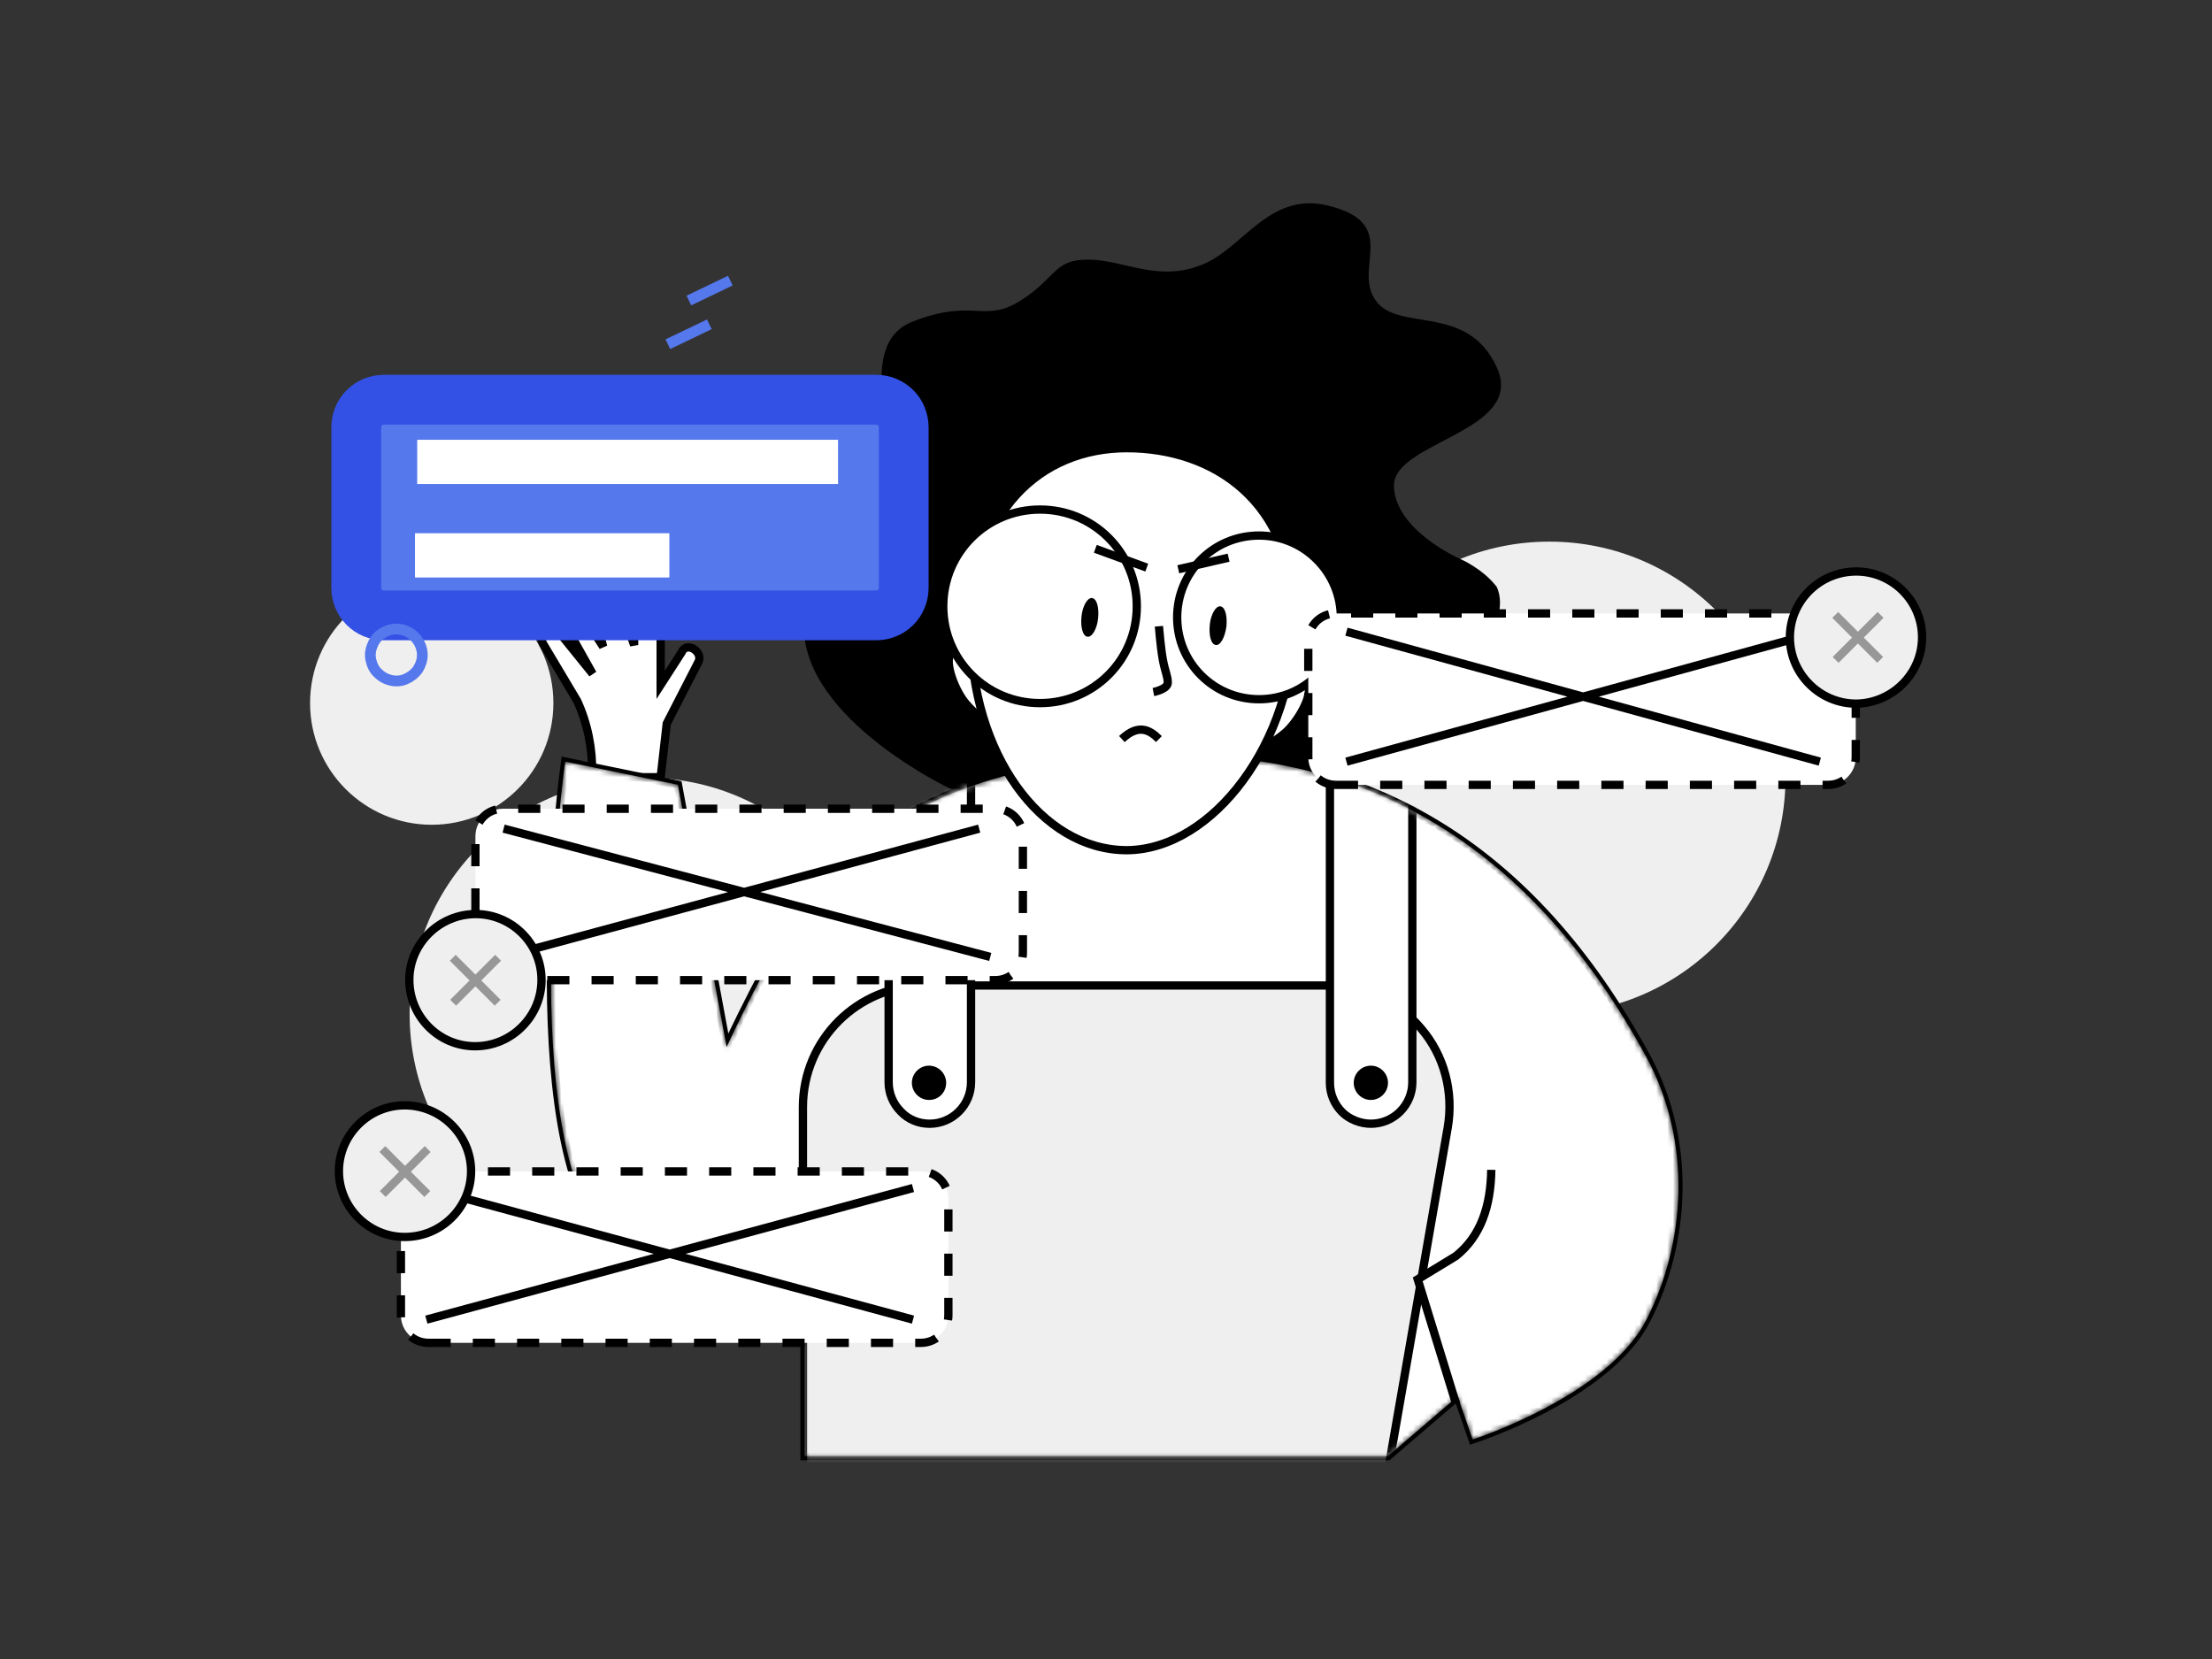 <svg viewBox="0 0 400 300" fill="none" xmlns="http://www.w3.org/2000/svg"><rect x="0" y="0" width="400" height="300" fill="#333333" stroke="none"/><path fill-rule="evenodd" clip-rule="evenodd" d="M322.871 140.643c0-23.6-19.1-42.7-42.7-42.7s-42.7 19.1-42.7 42.7 19.1 42.7 42.7 42.7c23.5 0 42.7-19.1 42.7-42.7ZM159.47 183.343c0-23.6-19.1-42.7-42.7-42.7s-42.7 19.1-42.7 42.7 19.1 42.7 42.7 42.7c23.6.1 42.7-19.1 42.7-42.7ZM100.07 127.143c0-12.2-9.8-22-22-22s-22 9.8-22 22 9.9 22 22 22 22-9.8 22-22Z" fill="#EFEFEF"/><path fill-rule="evenodd" clip-rule="evenodd" d="M263.97 101.043s-11.8-5.2-11.9-13.2c-.1-8 23.9-9.8 18.6-21.4-5.3-11.7-17.8-6.3-21.9-12.1-4.1-5.8 4.1-13.5-7.6-16.9-11.6-3.5-16.1 7.5-24 10.5-7.9 3.1-14.1-1-20.4-1-6.3 0-5.6 3.2-12.2 7.4s-8.6-.5-19.5 3.8c-10.9 4.2-1.9 22-6.4 26.4-4.5 4.4-13.3 12-13.3 28.8s26.5 29.3 26.5 29.3l64.9 3.5s39.7-26.9 33.9-40c-2.6-3.4-6.7-5.1-6.7-5.1Z" fill="#000"/><path fill-rule="evenodd" clip-rule="evenodd" d="M119.47 121.343v-22.8c-.1-2.9-4.6-2.3-4.8-.1v18.2l-2.2-6.2c-1.2-2.5-5.7-2.3-4.8 1.1l1.4 5.4-3.5-5.4c-1.1-2.9-4.2-.8-3.5 1.2l5.1 9.1-5.9-7.3c-1.5-1.7-4 0-3.1 1.8l6.2 10.4c1.9 4.1 2.8 8.7 2.7 13.2v.6h12.4l1.1-9.7 5.7-11.1c1-1.8-2.1-3.9-3-1.8l-3.8 5.9v-2.5Z" fill="#fff"/><path d="M119.47 121.343v-22.8c-.1-2.9-4.6-2.3-4.8-.1v18.2l-2.2-6.2c-1.2-2.5-5.7-2.3-4.8 1.1l1.4 5.4-3.5-5.4c-1.1-2.9-4.2-.8-3.5 1.2l5.1 9.1-5.9-7.3c-1.5-1.7-4 0-3.1 1.8l6.2 10.4c1.9 4.1 2.8 8.7 2.7 13.2v.6h12.4l1.1-9.7 5.7-11.1c1-1.8-2.1-3.9-3-1.8l-3.8 5.9v-2.5Z" stroke="#000" stroke-width="1.5"/><path d="M145.494 163.806c-5.8 7.5-14.1 25.5-14.1 25.5l-8.8-47.4-20.4-4.2s-9.4 67.8 7.8 87.1c17.2 19.2 35.5-8.6 35.5-8.6v47.1h105.5l12.6-10.8 2.7 7.8s24.3-7.8 31.4-21.6c7.1-13.8 8.4-32.1 0-47.6-20.7-38.1-50.9-56.3-90.5-54.4-27.3 1.2-47.4 8.6-61.7 27.1Z" stroke="#000" stroke-width="1.5"/><mask id="a" style="mask-type:alpha" maskUnits="userSpaceOnUse" x="99" y="136" width="205" height="128"><path d="M145.494 163.806c-5.8 7.5-14.1 25.5-14.1 25.5l-8.8-47.4-20.4-4.2s-9.4 67.8 7.8 87.1c17.2 19.2 35.5-8.6 35.5-8.6v47.1h105.5l12.6-10.8 2.7 7.8s24.3-7.8 31.4-21.6c7.1-13.8 8.4-32.1 0-47.6-20.7-38.1-50.9-56.3-90.5-54.4-27.3 1.2-47.4 8.6-61.7 27.1Z" fill="#fff"/></mask><g mask="url(#a)"><path fill-rule="evenodd" clip-rule="evenodd" d="M145.494 163.806c-5.8 7.5-14.1 25.5-14.1 25.5l-8.8-47.4-20.4-4.2s-9.4 67.8 7.8 87.1c17.2 19.2 35.5-8.6 35.5-8.6v47.1h105.5l12.6-10.8 2.7 7.8s24.3-7.8 31.4-21.6c7.1-13.8 8.4-32.1 0-47.6-20.7-38.1-50.9-56.3-90.5-54.4-27.3 1.2-47.4 8.6-61.7 27.1Z" fill="#fff"/></g><mask id="b" style="mask-type:alpha" maskUnits="userSpaceOnUse" x="99" y="136" width="205" height="128"><path d="M145.494 163.806c-5.8 7.5-14.1 25.5-14.1 25.5l-8.8-47.4-20.4-4.2s-9.4 67.8 7.8 87.1c17.2 19.2 35.5-8.6 35.5-8.6v47.1h105.5l12.6-10.8 2.7 7.8s24.3-7.8 31.4-21.6c7.1-13.8 8.4-32.1 0-47.6-20.7-38.1-50.9-56.3-90.5-54.4-27.3 1.2-47.4 8.6-61.7 27.1Z" fill="#fff"/></mask><g mask="url(#b)"><path fill-rule="evenodd" clip-rule="evenodd" d="M145.194 231.106v34.9h105.8l10.8-62.1c1.1-6.4-.6-13-4.8-17.9-4.2-5-10.3-7.8-16.8-7.8h-73c-12.1 0-22 9.8-22 22v30.9Z" fill="#EFEFEF"/><path d="M145.194 231.106v34.9h105.8l10.8-62.1c1.1-6.4-.6-13-4.8-17.9-4.2-5-10.3-7.8-16.8-7.8h-73c-12.1 0-22 9.8-22 22v30.9Z" stroke="#000" stroke-width="1.5"/></g><mask id="c" style="mask-type:alpha" maskUnits="userSpaceOnUse" x="99" y="136" width="205" height="128"><path d="M145.494 163.806c-5.8 7.5-14.1 25.5-14.1 25.5l-8.8-47.4-20.4-4.2s-9.4 67.8 7.8 87.1c17.2 19.2 35.5-8.6 35.5-8.6v47.1h105.5l12.6-10.8 2.7 7.8s24.3-7.8 31.4-21.6c7.1-13.8 8.4-32.1 0-47.6-20.7-38.1-50.9-56.3-90.5-54.4-27.3 1.2-47.4 8.6-61.7 27.1Z" fill="#fff"/></mask><mask id="d" style="mask-type:alpha" maskUnits="userSpaceOnUse" x="99" y="136" width="205" height="128"><path d="M145.494 163.806c-5.8 7.5-14.1 25.5-14.1 25.5l-8.8-47.4-20.4-4.2s-9.4 67.8 7.8 87.1c17.2 19.2 35.5-8.6 35.5-8.6v47.1h105.5l12.6-10.8 2.7 7.8s24.3-7.8 31.4-21.6c7.1-13.8 8.4-32.1 0-47.6-20.7-38.1-50.9-56.3-90.5-54.4-27.3 1.2-47.4 8.6-61.7 27.1Z" fill="#fff"/></mask><g mask="url(#d)"><path fill-rule="evenodd" clip-rule="evenodd" d="M168.094 203.206c2 0 3.9-.8 5.3-2.2 1.4-1.4 2.2-3.3 2.2-5.3v-57.1c0-1.8-.9-3.4-2.4-4.3-1.5-.9-3.4-.9-4.9-.1l-5 2.7c-1.6.9-2.6 2.6-2.6 4.4v54.4c0 2 .8 3.9 2.2 5.3 1.3 1.4 3.2 2.2 5.2 2.2Z" fill="#fff"/><path d="M168.094 203.206c2 0 3.9-.8 5.3-2.2 1.4-1.4 2.2-3.3 2.2-5.3v-57.1c0-1.8-.9-3.4-2.4-4.3-1.5-.9-3.4-.9-4.9-.1l-5 2.7c-1.6.9-2.6 2.6-2.6 4.4v54.4c0 2 .8 3.9 2.2 5.3 1.3 1.4 3.2 2.2 5.2 2.2Z" stroke="#000" stroke-width="1.5"/></g><mask id="e" style="mask-type:alpha" maskUnits="userSpaceOnUse" x="99" y="136" width="205" height="128"><path d="M145.494 163.806c-5.8 7.5-14.1 25.5-14.1 25.5l-8.8-47.4-20.4-4.2s-9.4 67.8 7.8 87.1c17.2 19.2 35.5-8.6 35.5-8.6v47.1h105.5l12.6-10.8 2.7 7.8s24.3-7.8 31.4-21.6c7.1-13.8 8.4-32.1 0-47.6-20.7-38.1-50.9-56.3-90.5-54.4-27.3 1.2-47.4 8.6-61.7 27.1Z" fill="#fff"/></mask><g mask="url(#e)"><path fill-rule="evenodd" clip-rule="evenodd" d="M247.894 203.206c2 0 3.9-.8 5.3-2.2 1.4-1.4 2.2-3.3 2.2-5.3v-57.5c0-1.8-.9-3.4-2.4-4.3-1.5-.9-3.4-.9-4.9-.1l-5 2.7c-1.6.9-2.6 2.6-2.6 4.4v54.9c0 2 .8 3.9 2.2 5.3 1.3 1.3 3.3 2.1 5.2 2.1Z" fill="#fff"/><path d="M247.894 203.206c2 0 3.9-.8 5.3-2.2 1.4-1.4 2.2-3.3 2.2-5.3v-57.5c0-1.8-.9-3.4-2.4-4.3-1.5-.9-3.4-.9-4.9-.1l-5 2.7c-1.6.9-2.6 2.6-2.6 4.4v54.9c0 2 .8 3.9 2.2 5.3 1.3 1.3 3.3 2.1 5.2 2.1Z" stroke="#000" stroke-width="1.5"/></g><mask id="f" style="mask-type:alpha" maskUnits="userSpaceOnUse" x="99" y="136" width="205" height="128"><path d="M145.494 163.806c-5.8 7.5-14.1 25.5-14.1 25.5l-8.8-47.4-20.4-4.2s-9.4 67.8 7.8 87.1c17.2 19.2 35.5-8.6 35.5-8.6v47.1h105.5l12.6-10.8 2.7 7.8s24.3-7.8 31.4-21.6c7.1-13.8 8.4-32.1 0-47.6-20.7-38.1-50.9-56.3-90.5-54.4-27.3 1.2-47.4 8.6-61.7 27.1Z" fill="#fff"/></mask><g mask="url(#f)"><path fill-rule="evenodd" clip-rule="evenodd" d="M171.095 195.806c0-1.7-1.4-3.1-3.1-3.1-1.7 0-3.1 1.4-3.1 3.1 0 1.7 1.4 3.1 3.1 3.1 1.8 0 3.1-1.4 3.1-3.1Z" fill="#000"/></g><mask id="g" style="mask-type:alpha" maskUnits="userSpaceOnUse" x="99" y="136" width="205" height="128"><path d="M145.494 163.806c-5.8 7.5-14.1 25.5-14.1 25.5l-8.8-47.4-20.4-4.2s-9.4 67.8 7.8 87.1c17.2 19.2 35.5-8.6 35.5-8.6v47.1h105.5l12.6-10.8 2.7 7.8s24.3-7.8 31.4-21.6c7.1-13.8 8.4-32.1 0-47.6-20.7-38.1-50.9-56.3-90.5-54.4-27.3 1.2-47.4 8.6-61.7 27.1Z" fill="#fff"/></mask><g mask="url(#g)"><path fill-rule="evenodd" clip-rule="evenodd" d="M250.994 195.806c0-1.7-1.4-3.1-3.1-3.1-1.7 0-3.1 1.4-3.1 3.1 0 1.7 1.4 3.1 3.1 3.1 1.7 0 3.1-1.4 3.1-3.1Z" fill="#000"/></g><mask id="h" style="mask-type:alpha" maskUnits="userSpaceOnUse" x="99" y="136" width="205" height="128"><path d="M145.494 163.806c-5.8 7.5-14.1 25.5-14.1 25.5l-8.8-47.4-20.4-4.2s-9.4 67.8 7.8 87.1c17.2 19.2 35.5-8.6 35.5-8.6v47.1h105.5l12.6-10.8 2.7 7.8s24.3-7.8 31.4-21.6c7.1-13.8 8.4-32.1 0-47.6-20.7-38.1-50.9-56.3-90.5-54.4-27.3 1.2-47.4 8.6-61.7 27.1Z" fill="#fff"/></mask><g mask="url(#h)"><path d="M105.694 114.906v22.8" stroke="#979797"/></g><path d="M233.371 122.143s3 .2 3.3 2.3c.3 2.1-2.2 6.3-4.3 8.1-2.1 1.8-3.4 2.1-3.4 2.1" fill="#fff"/><path d="M233.371 122.143s3 .2 3.3 2.3c.3 2.1-2.2 6.3-4.3 8.1-2.1 1.8-3.4 2.1-3.4 2.1" stroke="#000" stroke-width="1.5"/><path d="M175.27 116.843s-3-.3-3.6 1.8c-.6 2 1.2 6.5 3 8.6 1.8 2.1 3 2.6 3 2.6" fill="#fff"/><path d="M175.27 116.843s-3-.3-3.6 1.8c-.6 2 1.2 6.5 3 8.6 1.8 2.1 3 2.6 3 2.6" stroke="#000" stroke-width="1.5"/><path fill-rule="evenodd" clip-rule="evenodd" d="M234.07 112.243c0-21.8-14.8-31.2-30.3-31.2-15.6 0-28.2 11.4-28.2 33.2 0 21.8 12.6 39.5 28.2 39.5 15.6-.1 30.3-19.7 30.3-41.5Z" fill="#fff"/><path d="M234.07 112.243c0-21.8-14.8-31.2-30.3-31.2-15.6 0-28.2 11.4-28.2 33.2 0 21.8 12.6 39.5 28.2 39.5 15.6-.1 30.3-19.7 30.3-41.5Z" stroke="#000" stroke-width="1.5"/><path d="M209.57 133.644c-1.8-1.8-3.8-2.7-6.7 0M209.57 113.243s.3 3.8.7 6c.4 2.2.9 3 .9 4.2 0 1.2-2.6 1.7-2.6 1.7" stroke="#000" stroke-width="1.5"/><path fill-rule="evenodd" clip-rule="evenodd" d="M205.57 109.643c0-9.7-7.8-17.5-17.5-17.5s-17.5 7.8-17.5 17.5 7.8 17.5 17.5 17.5 17.5-7.8 17.5-17.5Z" fill="#fff"/><path d="M205.57 109.643c0-9.7-7.8-17.5-17.5-17.5s-17.5 7.8-17.5 17.5 7.8 17.5 17.5 17.5 17.5-7.8 17.5-17.5Z" stroke="#000" stroke-width="1.5"/><path fill-rule="evenodd" clip-rule="evenodd" d="M242.47 111.643c0-8.1-6.6-14.8-14.8-14.8-8.2 0-14.8 6.6-14.8 14.8 0 8.2 6.6 14.8 14.8 14.8 8.2 0 14.8-6.6 14.8-14.8Z" fill="#fff"/><path d="M242.47 111.643c0-8.1-6.6-14.8-14.8-14.8-8.2 0-14.8 6.6-14.8 14.8 0 8.2 6.6 14.8 14.8 14.8 8.2 0 14.8-6.6 14.8-14.8Z" stroke="#000" stroke-width="1.5"/><path fill-rule="evenodd" clip-rule="evenodd" d="M221.77 113.343c.2-1.9-.2-3.6-1.1-3.7-.8-.1-1.7 1.4-1.9 3.3-.2 1.9.2 3.6 1.1 3.7.8.1 1.6-1.3 1.9-3.3ZM198.57 111.843c.2-1.9-.2-3.6-1.1-3.7-.8-.1-1.7 1.4-1.9 3.3-.2 1.9.2 3.6 1.1 3.7.8.1 1.7-1.4 1.9-3.3Z" fill="#000"/><path fill-rule="evenodd" clip-rule="evenodd" d="M77.498 242.832h89c2.8 0 5-2.2 5-5v-21c0-2.8-2.2-5-5-5h-89c-2.8 0-5 2.2-5 5v21c0 2.8 2.2 5 5 5Z" fill="#fff"/><path d="M77.498 242.832h89c2.8 0 5-2.2 5-5v-21c0-2.8-2.2-5-5-5h-89c-2.8 0-5 2.2-5 5v21c0 2.8 2.2 5 5 5Z" stroke="#000" stroke-width="1.5" stroke-dasharray="4 4"/><path d="m77.098 214.832 88 23.8M77.098 238.632l88-23.8" stroke="#000" stroke-width="1.5"/><path fill-rule="evenodd" clip-rule="evenodd" d="M85.186 211.782c0-6.5-5.4-11.9-12-11.9s-11.9 5.4-11.9 11.9 5.3 11.9 11.9 11.9c6.6 0 12-5.3 12-11.9Z" fill="#EFEFEF"/><path d="M85.186 211.782c0-6.5-5.4-11.9-12-11.9s-11.9 5.4-11.9 11.9 5.3 11.9 11.9 11.9c6.6 0 12-5.3 12-11.9Z" stroke="#000" stroke-width="1.5"/><path d="m69.135 207.784 8.131 8.131M77.338 207.784l-8.132 8.131" stroke="#979797" stroke-width="1.5"/><path fill-rule="evenodd" clip-rule="evenodd" d="M69.42 111.28h89c2.8 0 5-2.2 5-5v-29c0-2.8-2.2-5-5-5h-89c-2.8 0-5 2.2-5 5v29c0 2.8 2.2 5 5 5Z" fill="#5578EC"/><path d="M69.42 111.28h89c2.8 0 5-2.2 5-5v-29c0-2.8-2.2-5-5-5h-89c-2.8 0-5 2.2-5 5v29c0 2.8 2.2 5 5 5Z" stroke="#3351E5" stroke-width="9"/><path d="M75.043 100.427h46M75.443 83.527h76.1" stroke="#fff" stroke-width="8"/><path fill-rule="evenodd" clip-rule="evenodd" d="M90.97 177.243h89.001c2.8 0 5-2.2 5-5v-21c0-2.8-2.2-5-5-5h-89c-2.8 0-5 2.2-5 5v21c0 2.8 2.2 5 5 5Z" fill="#fff"/><path d="M90.97 177.243h89.001c2.8 0 5-2.2 5-5v-21c0-2.8-2.2-5-5-5h-89c-2.8 0-5 2.2-5 5v21c0 2.8 2.2 5 5 5Z" stroke="#000" stroke-width="1.5" stroke-dasharray="4 4"/><path d="m91.07 149.843 88 23.2M91.07 173.043l86-23.2" stroke="#000" stroke-width="1.5"/><path fill-rule="evenodd" clip-rule="evenodd" d="M241.58 141.93h89c2.8 0 5-2.2 5-5v-21c0-2.8-2.2-5-5-5h-89c-2.8 0-5 2.2-5 5v21c0 2.8 2.2 5 5 5Z" fill="#fff"/><path d="M241.58 141.93h89c2.8 0 5-2.2 5-5v-21c0-2.8-2.2-5-5-5h-89c-2.8 0-5 2.2-5 5v21c0 2.8 2.2 5 5 5Z" stroke="#000" stroke-width="1.5" stroke-dasharray="4 4"/><path d="m243.48 114.229 85.6 23.5M243.48 137.729l85.6-23.5" stroke="#000" stroke-width="1.5"/><path fill-rule="evenodd" clip-rule="evenodd" d="M347.57 115.243c0-6.6-5.4-11.9-11.9-11.9-6.6 0-12 5.3-12 11.9 0 6.6 5.4 12 12 12 6.5-.1 11.9-5.4 11.9-12Z" fill="#EFEFEF"/><path d="M347.57 115.243c0-6.6-5.4-11.9-11.9-11.9-6.6 0-12 5.3-12 11.9 0 6.6 5.4 12 12 12 6.5-.1 11.9-5.4 11.9-12Z" stroke="#000" stroke-width="1.5"/><path fill-rule="evenodd" clip-rule="evenodd" d="M97.92 177.194c0-6.6-5.4-11.9-11.9-11.9s-12 5.3-12 11.9c0 6.6 5.3 12 11.9 12 6.6 0 12-5.4 12-12Z" fill="#EFEFEF"/><path d="M97.92 177.194c0-6.6-5.4-11.9-11.9-11.9s-12 5.3-12 11.9c0 6.6 5.3 12 11.9 12 6.6 0 12-5.4 12-12Z" stroke="#000" stroke-width="1.5"/><path d="m81.87 173.195 8.13 8.132M90.072 173.195l-8.132 8.132M331.869 111.195l8.132 8.132M340.072 111.195l-8.131 8.132" stroke="#979797" stroke-width="1.5"/><path d="M269.67 211.543c-.1 6.6-1.9 12-6.4 15.6l-6.9 4.2 6.9 22.4" fill="#fff"/><path d="M269.67 211.543c-.1 6.6-1.9 12-6.4 15.6l-6.9 4.2 6.9 22.4" stroke="#000" stroke-width="1.5"/><path d="M67.07 119.343c.2.9.6 1.8 1.3 2.4.7.7 1.5 1.1 2.4 1.3.9.2 1.9.1 2.7-.3.9-.4 1.6-1 2.1-1.7.5-.8.8-1.7.8-2.6 0-1.2-.5-2.4-1.4-3.3-.9-.9-2.1-1.4-3.3-1.4-.9 0-1.8.3-2.6.8s-1.4 1.3-1.7 2.1c-.4.9-.5 1.8-.3 2.7ZM120.771 62.243l7.5-3.6M124.57 54.343l7.5-3.6" stroke="#5578EC" stroke-width="1.944"/><path d="m207.37 102.643-9.3-3.4M213.07 102.943l9.1-2.1" stroke="#000" stroke-width="1.5"/></svg>